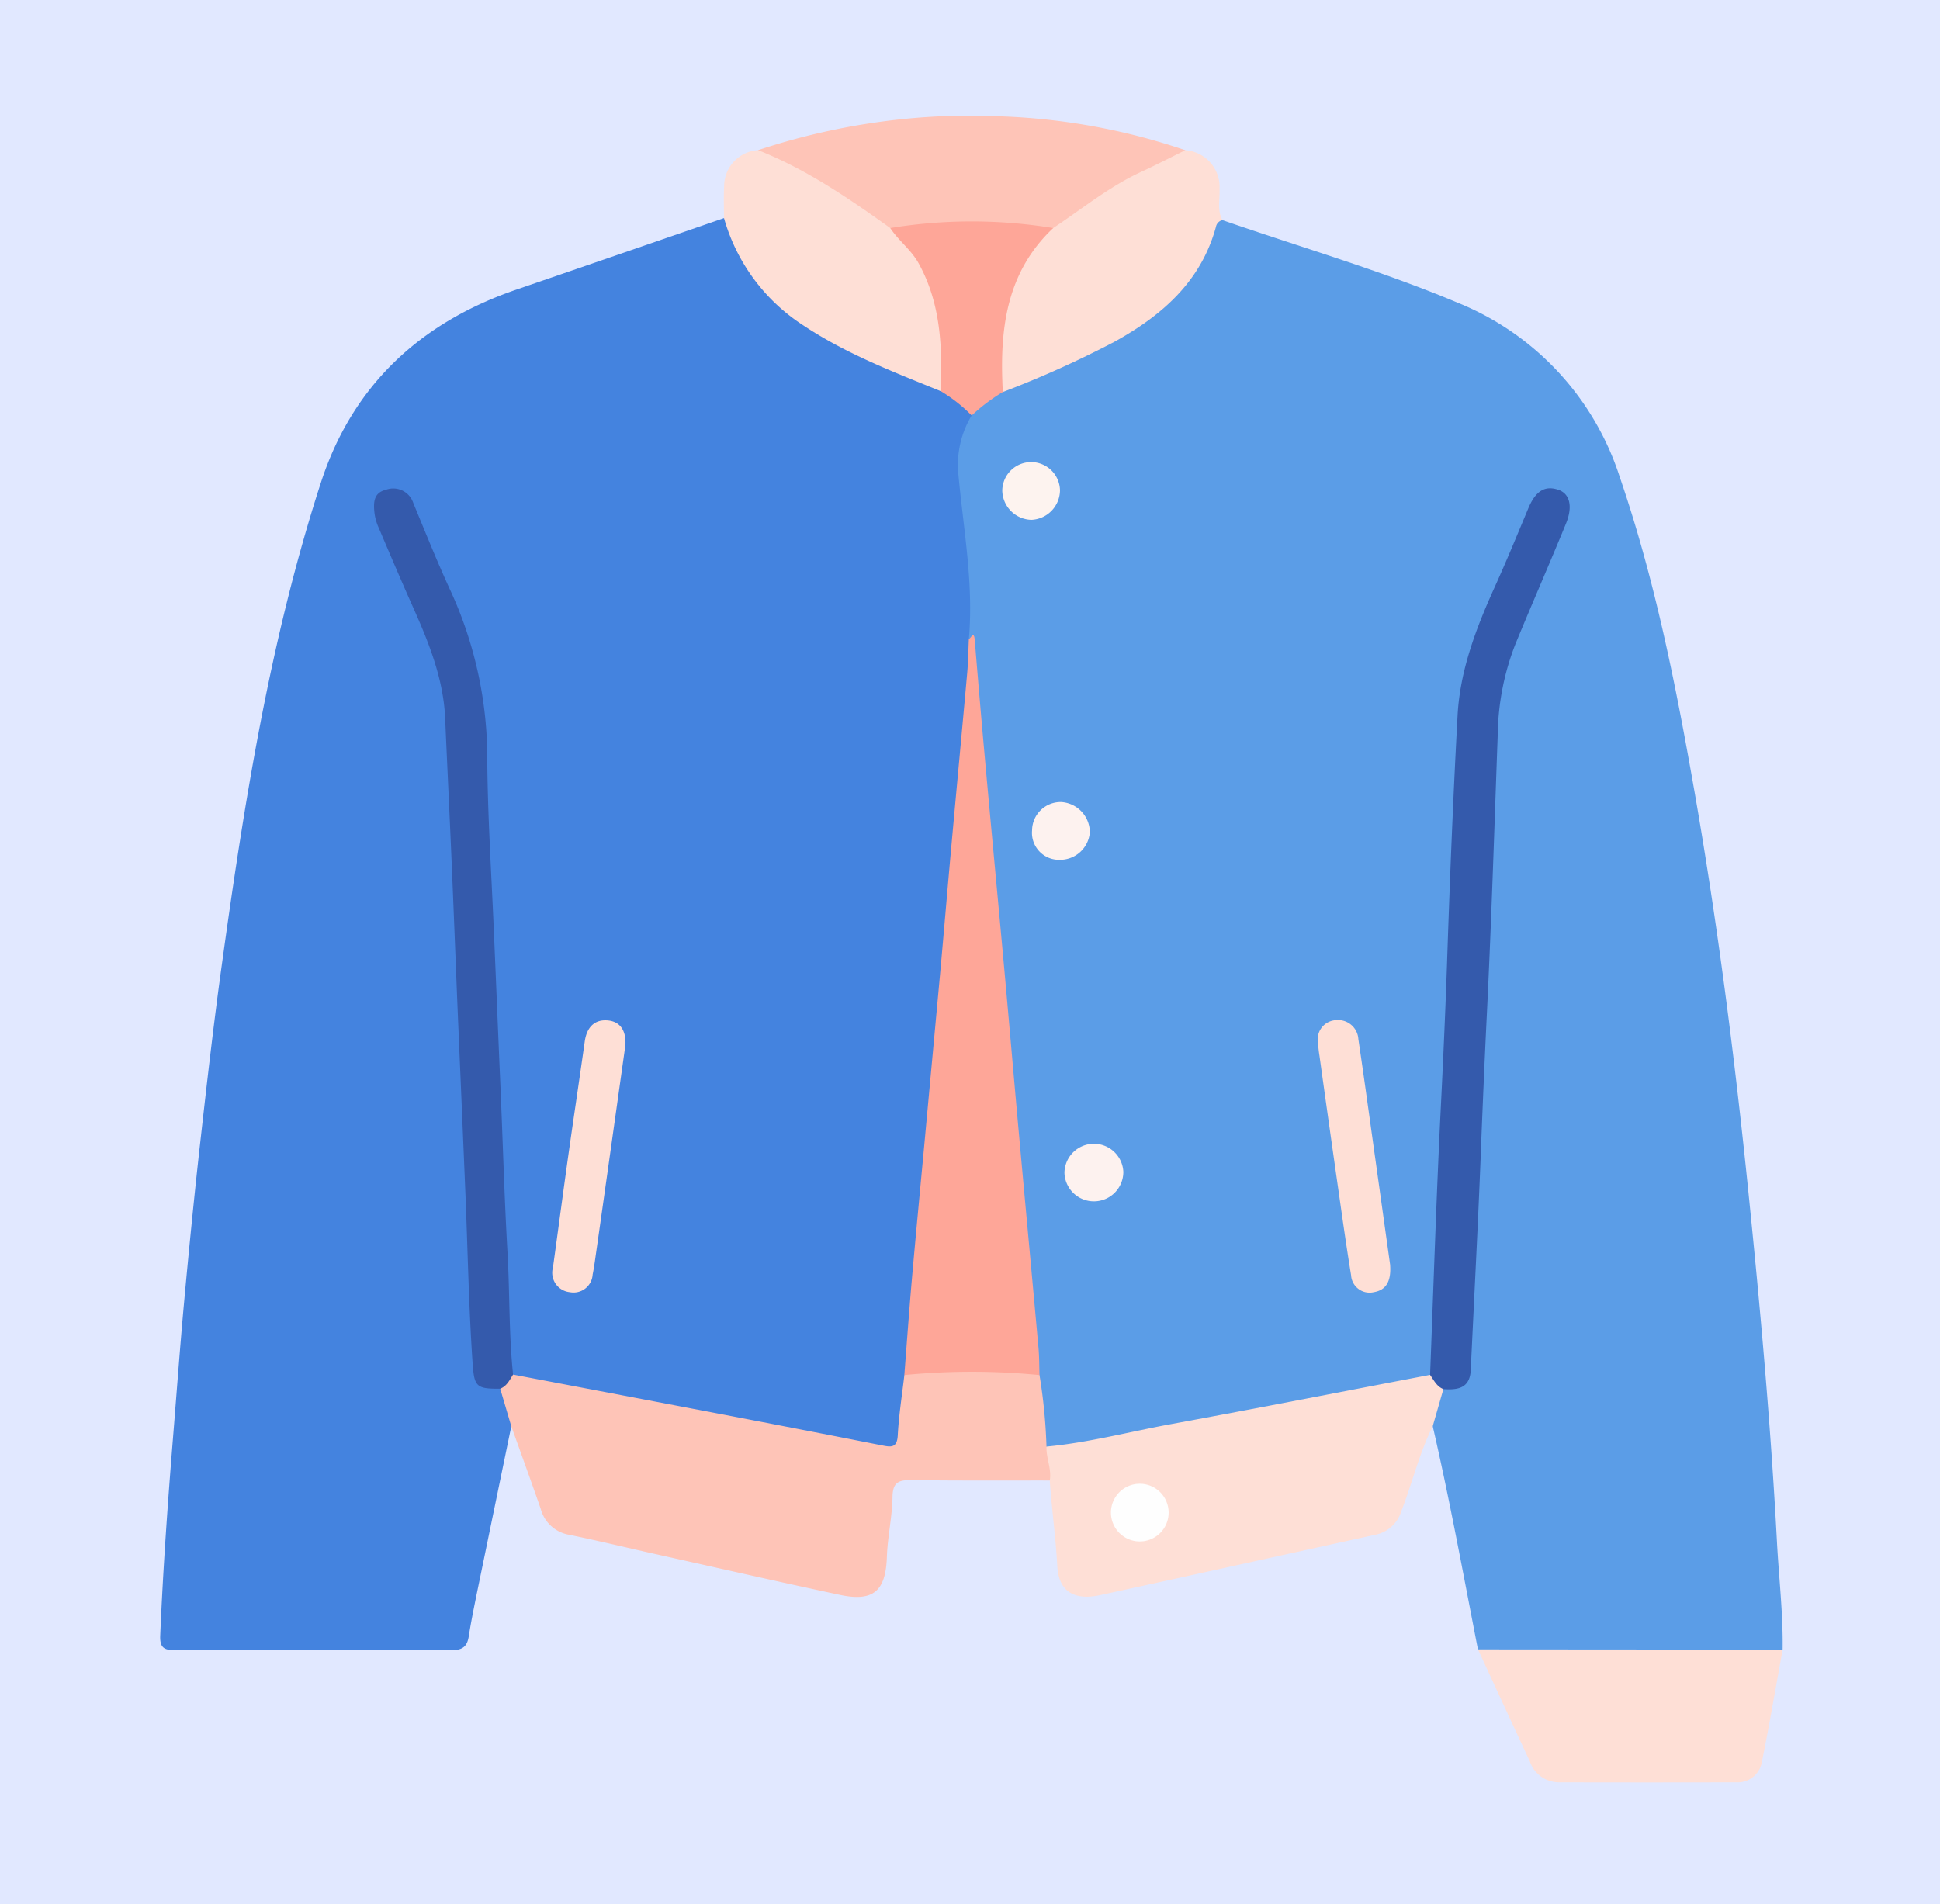 <svg xmlns="http://www.w3.org/2000/svg" xmlns:xlink="http://www.w3.org/1999/xlink" width="218" height="214" viewBox="0 0 218 214">
  <defs>
    <clipPath id="clip-path">
      <rect id="Rectángulo_38036" data-name="Rectángulo 38036" width="182.321" height="187.326" fill="none"/>
    </clipPath>
  </defs>
  <g id="_12" data-name="12" transform="translate(-352 -4319)">
    <g id="Grupo_158812" data-name="Grupo 158812">
      <g id="Grupo_158146" data-name="Grupo 158146" transform="translate(39.229 1680)">
        <rect id="Rectángulo_36141" data-name="Rectángulo 36141" width="218" height="214" transform="translate(312.771 2639)" fill="#e1e8ff"/>
      </g>
      <g id="Grupo_158811" data-name="Grupo 158811" transform="translate(370 4332)">
        <g id="Grupo_158810" data-name="Grupo 158810" clip-path="url(#clip-path)">
          <path id="Trazado_134908" data-name="Trazado 134908" d="M39.454,147.3q-1.974,9.565-3.944,19.133c-.3,1.486-.6,2.976-.835,4.475-.19,1.217-.779,1.566-2.035,1.559q-15.445-.092-30.891-.009c-1.258.006-1.8-.21-1.745-1.635.314-7.484.848-14.952,1.452-22.416.415-5.12.788-10.244,1.26-15.358.542-5.869,1.121-11.735,1.778-17.591C5.243,108.783,6,102.111,6.922,95.462c2.529-18.3,5.412-36.545,11.124-54.181,3.549-10.959,11.167-18.029,22-21.742q11.662-4,23.311-8.029c.66-.144.725.409.84.79,1.923,6.386,6.632,10.207,12.213,13.175,3.7,1.97,7.647,3.427,11.462,5.161,1.469.852,3.091,1.545,3.569,3.429a14.578,14.578,0,0,0-.918,8c.528,4.149.647,8.349,1.169,12.506.187,1.487-.3,2.9-.338,4.351-.016,5.469-.786,10.882-1.262,16.313q-.84,9.573-1.707,19.144-1.034,11.466-2.062,22.935c-.725,8.024-1.427,16.051-2.213,24.069-.217,1.949-.3,3.914-.509,5.862-.288,2.649-.874,3.032-3.478,2.538-5.729-1.085-11.453-2.195-17.18-3.29-6.91-1.321-13.812-2.688-20.726-3.989a5.2,5.2,0,0,1-2.661-.915,11.365,11.365,0,0,1-.717-4.664c.008-4.259-.333-8.5-.506-12.743-.32-7.858-.5-15.722-1.041-23.57-.222-3.227-.243-6.469-.348-9.7-.242-7.419-.7-14.829-.894-22.25A32.785,32.785,0,0,0,33.208,56.3c-1.657-3.781-3.291-7.572-4.866-11.389a5.891,5.891,0,0,0-.8-1.509,1.671,1.671,0,0,0-2.046-.546c-.721.276-.777.946-.752,1.6A7.228,7.228,0,0,0,25.485,47c1.572,3.68,3.172,7.347,4.7,11.045a36.522,36.522,0,0,1,2.52,12.614c.319,7.538.448,15.087,1.014,22.615.248,3.288.2,6.594.33,9.889.171,4.372.366,8.751.558,13.121.347,7.856.434,15.724,1.038,23.57.127,1.644.758,2.618,2.367,2.937a4.789,4.789,0,0,1,1.442,4.509" fill="#4483df"/>
          <path id="Trazado_134909" data-name="Trazado 134909" d="M90.869,58.846c.562-6.271-.617-12.433-1.184-18.632a10.771,10.771,0,0,1,1.5-6.522c.538-1.706,2.155-2.206,3.435-3.084a133,133,0,0,0,12.254-5.566c5.085-2.761,9.313-6.3,11.129-12.084.195-.621.354-1.439,1.364-1.22,8.808,3.053,17.783,5.651,26.385,9.262A31.544,31.544,0,0,1,164.01,40.6c3.942,11.487,6.3,23.37,8.391,35.3,2.6,14.874,4.514,29.848,6.048,44.864,1.34,13.131,2.526,26.279,3.227,39.466.215,4.055.7,8.1.64,12.167a3.2,3.2,0,0,1-2.494.663q-14.625.021-29.252,0a3.345,3.345,0,0,1-2.494-.692c-1.636-8.37-3.161-16.763-5.078-25.076-.532-1.793.225-3.2,1.354-4.491,1.725-.332,2.28-1.415,2.39-3.118.36-5.64.421-11.293.756-16.929.445-7.477.456-14.972,1.037-22.442.244-3.163.236-6.347.332-9.513.141-4.631.5-9.254.545-13.893.032-3.355.258-6.721.515-10.074.386-5.049,2.565-9.537,4.509-14.1.946-2.222,1.964-4.415,2.817-6.673.413-1.094.985-2.392-.4-3.231-1-.6-2,.133-2.74,1.923-1.633,3.933-3.335,7.836-5.015,11.749a38.894,38.894,0,0,0-2.832,13.915c-.329,7.671-.478,15.352-1.029,23.014-.232,3.229-.24,6.474-.341,9.705-.146,4.631-.345,9.268-.562,13.892-.353,7.542-.382,15.1-1.062,22.628a4.05,4.05,0,0,1-.392,1.844,4.531,4.531,0,0,1-2.622.974c-12.612,2.515-25.266,4.82-37.877,7.347-.984.2-2,.486-2.925-.22-.969-2.6-.621-5.4-1.139-8.064-.785-9.665-1.739-19.316-2.611-28.973-.828-9.155-1.606-18.315-2.438-27.469-.574-6.313-1.1-12.63-1.749-18.937-.187-1.829-.163-3.67-.323-5.5-.053-.615.17-1.281-.326-1.817" fill="#5b9de7"/>
          <path id="Trazado_134910" data-name="Trazado 134910" d="M98.811,141.541a61.218,61.218,0,0,1,.785,8.039c.817,1.2,1.268,2.443.37,3.813-5.142-.005-10.285.027-15.426-.041-1.4-.018-2.22.1-2.246,1.856-.033,2.259-.558,4.509-.634,6.77-.13,3.824-1.505,5.074-5.284,4.268-6.965-1.486-13.909-3.068-20.86-4.617-3.2-.713-6.381-1.489-9.591-2.143a3.983,3.983,0,0,1-3.163-2.907c-1.076-3.1-2.2-6.189-3.307-9.283q-.624-2.11-1.246-4.222c.243-.746.562-1.423,1.445-1.587Q51.3,143.7,62.94,145.915q9.125,1.748,18.242,3.543c.994.2,1.624.241,1.7-1.132.12-2.268.482-4.522.742-6.782.889-.793,2.031-.587,3.067-.724a40.373,40.373,0,0,1,10.929.2,2.178,2.178,0,0,1,1.194.519" fill="#fec4b7"/>
          <path id="Trazado_134911" data-name="Trazado 134911" d="M99.966,153.393c.221-1.305-.422-2.525-.37-3.813,4.739-.444,9.339-1.67,14-2.526,9.712-1.781,19.4-3.683,29.1-5.536.965.1,1.264.822,1.5,1.6q-.6,2.085-1.2,4.172c-1.528,3.07-2.3,6.418-3.549,9.6a3.814,3.814,0,0,1-2.95,2.609c-10.293,2.248-20.575,4.545-30.871,6.775-2.948.638-4.667-.435-4.818-3.262-.173-3.221-.622-6.408-.845-9.619" fill="#fedfd6"/>
          <path id="Trazado_134912" data-name="Trazado 134912" d="M148.076,172.371l34.241.026c-.769,4.213-1.484,8.436-2.335,12.632a2.754,2.754,0,0,1-2.9,2.284q-10,.025-20,0a3.463,3.463,0,0,1-3.173-2.353c-1.955-4.19-3.887-8.39-5.828-12.587" fill="#fedfd6"/>
          <path id="Trazado_134913" data-name="Trazado 134913" d="M67.188,3.875A76.952,76.952,0,0,1,83.423.386,73.724,73.724,0,0,1,94.614.081a71.993,71.993,0,0,1,20.578,3.8c.073.8-.639.854-1.1,1.062a56.33,56.33,0,0,0-12.129,7.24,3.528,3.528,0,0,1-2.059.862,70.112,70.112,0,0,0-17.376.006,3.239,3.239,0,0,1-1.915-.728A53.831,53.831,0,0,0,68.12,4.864c-.421-.171-1.033-.276-.932-.989" fill="#fec4b7"/>
          <path id="Trazado_134914" data-name="Trazado 134914" d="M100.351,12.629c3.237-2.15,6.259-4.633,9.82-6.282,1.692-.784,3.35-1.643,5.023-2.467A4.14,4.14,0,0,1,119.04,8.2c.061,1.182-.3,2.409.33,3.538a.945.945,0,0,0-.733.762c-1.68,6.132-6.04,9.932-11.333,12.873A114.929,114.929,0,0,1,94.69,31.058c-1.125-1.737-.6-3.673-.516-5.5a20.024,20.024,0,0,1,2.654-9.368,8.358,8.358,0,0,1,3.523-3.564" fill="#fedfd6"/>
          <path id="Trazado_134915" data-name="Trazado 134915" d="M67.188,3.875c5.407,2.144,10.163,5.39,14.851,8.754,3.177,1.624,4.305,4.707,5.3,7.769a25.138,25.138,0,0,1,.93,9.016,1.871,1.871,0,0,1-.544,1.553c-5.308-2.16-10.67-4.208-15.477-7.414A21.2,21.2,0,0,1,63.357,11.51c0-1.188-.05-2.379.014-3.563a4.072,4.072,0,0,1,3.817-4.072" fill="#fedfd6"/>
          <path id="Trazado_134916" data-name="Trazado 134916" d="M98.811,141.541a78.268,78.268,0,0,0-15.19,0c.281-3.6.536-7.2.85-10.789.437-4.984.918-9.964,1.38-14.945q.893-9.645,1.783-19.29c.435-4.795.835-9.592,1.269-14.386.588-6.5,1.2-12.989,1.782-19.485.113-1.263.126-2.535.185-3.8.252-.15.575-1.021.667.114q.563,6.918,1.188,13.831c.7,7.764,1.438,15.525,2.143,23.288.567,6.25,1.1,12.5,1.667,18.753.714,7.89,1.452,15.778,2.163,23.668.091,1.009.078,2.027.113,3.041" fill="#fea698"/>
          <path id="Trazado_134917" data-name="Trazado 134917" d="M39.654,141.487c-.389.614-.7,1.3-1.445,1.588-2.746.029-2.923-.235-3.112-3.024-.428-6.323-.538-12.657-.8-18.984q-.371-8.922-.756-17.842c-.269-6.265-.5-12.53-.767-18.795-.234-5.565-.51-11.13-.751-16.7-.188-4.349-1.779-8.384-3.543-12.333-1.344-3.008-2.632-6.042-3.922-9.074a5.892,5.892,0,0,1-.473-1.636c-.123-1.1-.151-2.293,1.235-2.623A2.368,2.368,0,0,1,28.43,43.5c1.4,3.4,2.769,6.812,4.312,10.145A45.21,45.21,0,0,1,36.756,72.6c.056,6.195.452,12.4.721,18.6.259,5.947.495,11.895.755,17.841.274,6.265.441,12.537.8,18.793.26,4.549.143,9.113.623,13.649" fill="#345aac"/>
          <path id="Trazado_134918" data-name="Trazado 134918" d="M87.726,30.968c.158-4.959.01-9.837-2.495-14.369-.854-1.546-2.258-2.546-3.191-3.969a56.648,56.648,0,0,1,18.311,0c-5.378,5.07-6.037,11.59-5.662,18.428a20.619,20.619,0,0,0-3.5,2.635,17.369,17.369,0,0,0-3.461-2.725" fill="#fea698"/>
          <path id="Trazado_134919" data-name="Trazado 134919" d="M52.277,104.456c-.664,4.723-1.351,9.615-2.041,14.507q-.69,4.892-1.387,9.782c-.072.5-.151,1-.253,1.5a2.147,2.147,0,0,1-2.547,1.983,2.195,2.195,0,0,1-1.913-2.777c.584-4.2,1.137-8.412,1.729-12.614.6-4.265,1.245-8.523,1.844-12.788.205-1.464.978-2.446,2.454-2.376s2.212,1.093,2.114,2.785" fill="#fedfd6"/>
          <path id="Trazado_134920" data-name="Trazado 134920" d="M144.2,143.122c-.758-.293-1.07-1-1.5-1.6.388-9.946.7-19.9,1.195-29.837.289-5.762.549-11.522.74-17.288.3-8.995.667-17.99,1.154-26.978.277-5.129,2.105-9.87,4.205-14.512,1.307-2.888,2.511-5.823,3.732-8.749.824-1.974,1.867-2.639,3.419-2.1,1.242.435,1.623,1.843.825,3.792-1.85,4.519-3.81,8.992-5.668,13.507a28.739,28.739,0,0,0-1.993,10c-.378,10.392-.7,20.787-1.208,31.173q-.405,8.262-.718,16.525c-.313,7.978-.741,15.952-1.113,23.928-.1,2.059-1.473,2.251-3.071,2.14" fill="#345aac"/>
          <path id="Trazado_134921" data-name="Trazado 134921" d="M138.209,129.153c.146,1.967-.541,2.847-1.81,3.067a2.085,2.085,0,0,1-2.577-1.916c-.524-3.186-.97-6.385-1.427-9.581q-1.076-7.522-2.122-15.049a15.038,15.038,0,0,1-.167-1.509,2.148,2.148,0,0,1,2.034-2.513,2.277,2.277,0,0,1,2.5,2.13c.682,4.572,1.3,9.153,1.944,13.732.571,4.077,1.14,8.154,1.627,11.639" fill="#fedfd6"/>
          <path id="Trazado_134922" data-name="Trazado 134922" d="M97.906,45.422a3.355,3.355,0,0,1-3.279-3.267,3.243,3.243,0,0,1,6.485-.058,3.355,3.355,0,0,1-3.206,3.325" fill="#fdf3ef"/>
          <path id="Trazado_134923" data-name="Trazado 134923" d="M108.231,118.7a3.31,3.31,0,0,1-6.618.121,3.311,3.311,0,0,1,6.618-.121" fill="#fdf2ef"/>
          <path id="Trazado_134924" data-name="Trazado 134924" d="M101.059,83.634a3.035,3.035,0,0,1-3.084-3.311,3.213,3.213,0,0,1,3.3-3.18,3.428,3.428,0,0,1,3.192,3.386,3.354,3.354,0,0,1-3.406,3.105" fill="#fdf2ef"/>
          <path id="Trazado_134925" data-name="Trazado 134925" d="M110,160.241a3.242,3.242,0,0,1-.036-6.481,3.242,3.242,0,1,1,.036,6.481" fill="#fefefe"/>
        </g>
      </g>
    </g>
  </g>
</svg>
